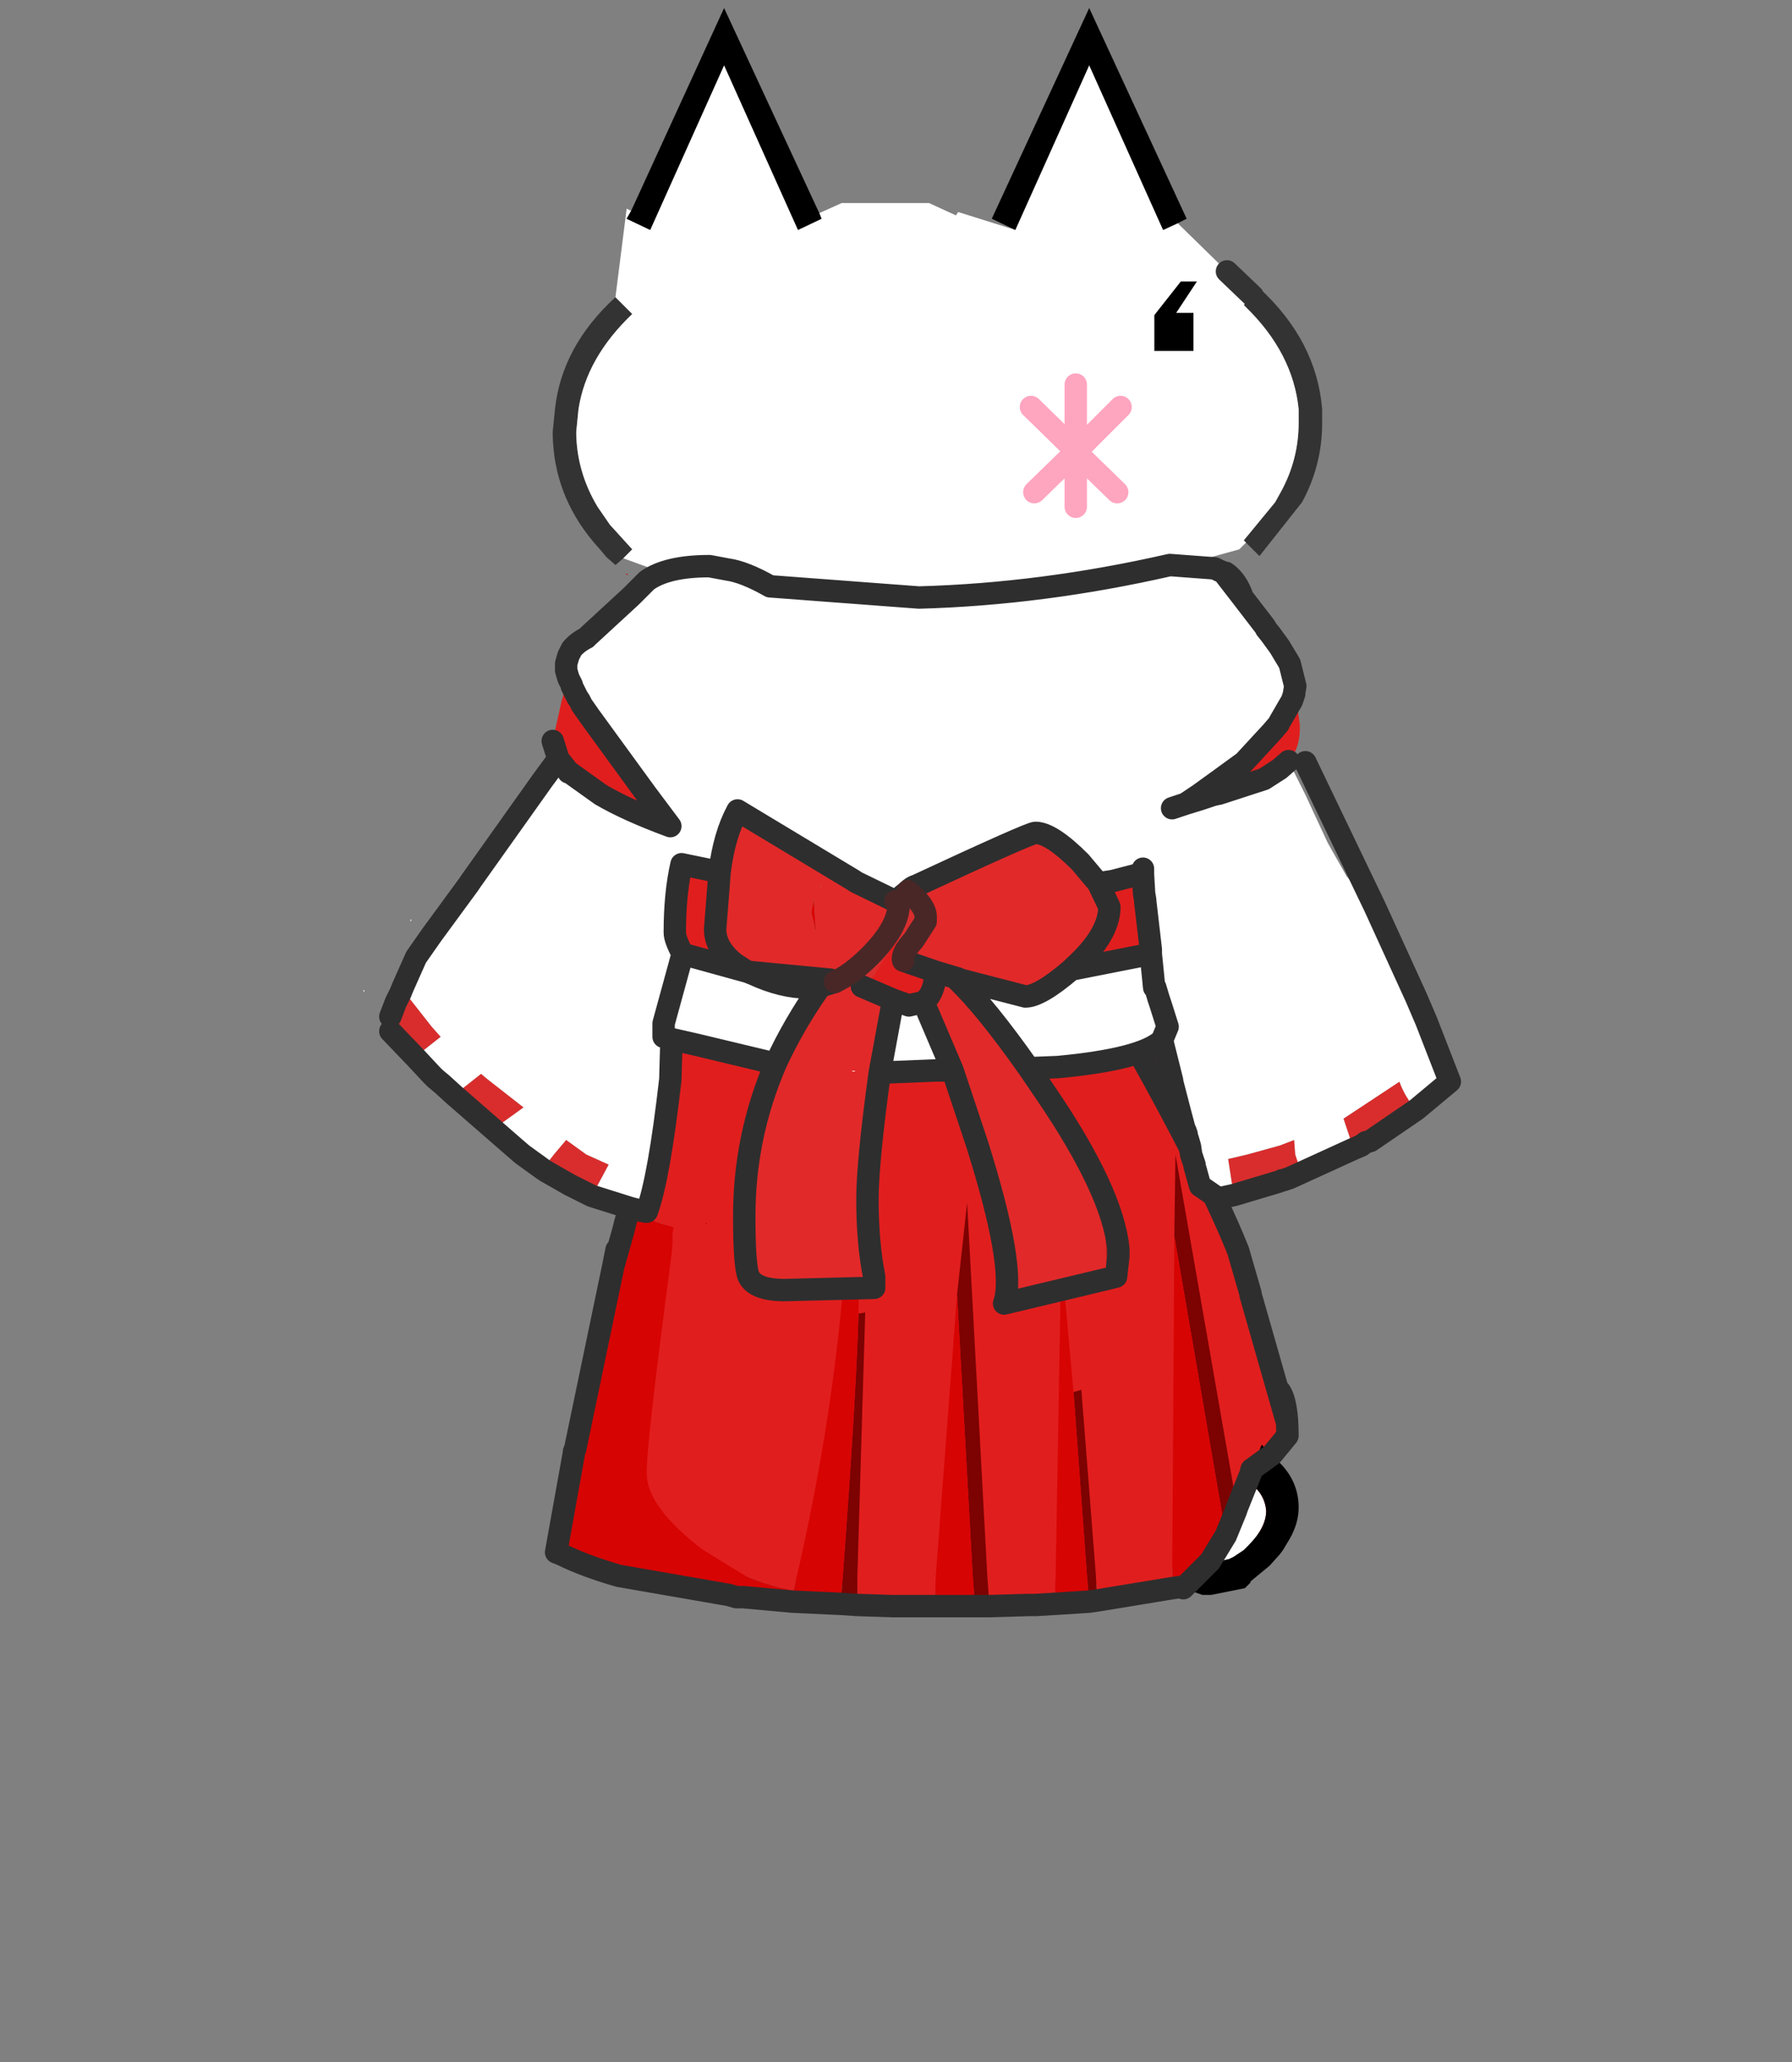 <svg xmlns="http://www.w3.org/2000/svg" xmlns:xlink="http://www.w3.org/1999/xlink" height="184" width="160"><rect width="100%" height="100%" fill="#808080" stroke="none"/><defs><g id="h"><path d="M-.9-26.15l1.1-.05.45.05H-.9m-11.25 9.3q.9-3.05 1.1-4.35l1.1-5.55q-.75 4.95-2.1 9.9h-.1" fill="#fc1f1f" fill-rule="evenodd" transform="translate(15.8 27.4)"/><path d="M.65-26.15l5.4.2 3.45-.1q4.2 7.35 5.65 11l.55 1.9v.05l1.6 5.6-.3-1.3q.35.5.35 2l-.7.85-.45-.45-.45 1.1-.05.2-.1.25-.5 1.25-2.75-15.75-.05 3.65L12.2 0 8.85.55 8.8-.55l-.65-8.3-.35.1-.55-6.1L7-.55 6.95.7 6.1.75h-.3L4.05.8l-.1-1.35-.9-16.65-.45 4.1L1.65-.55 1.6.8H-.3L-1.85.75v-1.3l.35-11.75-.3.05q.05-2.3-.05-2.85v-.05h-.3l-.25.65Q-2.9-7.7-4.55-.55L-4.7.1q-1.1-.2-2.15-.65l-1.95-1.2q-2.45-1.9-2.45-3.35-.05-1.1 1.1-9.75l.05-.5v-.45l.05-.3q-.9-.25-1.65-.6.45-.55.7-1.4l-.9 1.35-.1-.05-.05-.05q1.35-4.95 2.1-9.9v-.15q1.85.7 5.15.75H.65m-9.2 9.9l-.05-.05-.05.05h.1" fill="#e11e1e" fill-rule="evenodd" transform="translate(15.8 27.4)"/><path d="M8.85.55L8.5.6 8.4-.55l-.6-8.2.35-.1.65 8.3.05 1.1M4.05.8H3.4L3.3-.55 2.6-13.1l.45-4.1.9 16.65.1 1.35m-5.9-.05L-2.6.7l.1-1.25q.6-8.1.7-11.7l.3-.05-.35 11.75v1.3M12.3-15.7l.05-3.65L15.1-3.6l-.05.15-.45 1.1-2.3-13.35" fill="#7d0202" fill-rule="evenodd" transform="translate(15.8 27.4)"/><path d="M12.7 0l-.15-.05-.35.05.1-15.7 2.3 13.35-.7 1.15L12.7 0M8.5.6L6.95.7 7-.55l.25-14.3.55 6.1.6 8.2L8.5.6M3.4.8H1.6l.05-1.35.95-12.55.7 12.55L3.4.8m-6-.1L-4.75.6l-1.1-.1-1.1-.1h-.3L-7.6.3l-4.9-.85q-1.55-.45-2.55-.95l-.25-.1.8-4.45v-.05l.05-.1 1.7-8.15.15-.75.05-.25v-.05l.3-1.5.1.05h.1l.05.05.1.05.15.05h.05q.75.35 1.65.6l-.05.3v.45l-.05.5q-1.15 8.65-1.1 9.75 0 1.45 2.45 3.35l1.95 1.2Q-5.8-.1-4.7.1l.15-.65Q-2.9-7.7-2.4-14.5l.25-.65h.3v.05q.1.55.05 2.85-.1 3.6-.7 11.7L-2.6.7m-9.6-17.05l.15-.5-.15.5-.3.9.2-.5.1-.25.2-.6-.2.45m-.55 2l.45-1.6-.45 1.6" fill="#d70404" fill-rule="evenodd" transform="translate(15.8 27.4)"/><path d="M15.1-3.6l.5-1.25.25.3q.5.45.55 1.1 0 .75-.8 1.55l-.05.05-.15.15-.45.3-.2.1-.65.15-.2-.05.7-1.15.45-1.1.05-.15" fill="#fff" fill-rule="evenodd" transform="translate(15.8 27.4)"/><path d="M16.65-5.95l.35.35q.85.85.85 2 0 .7-.4 1.4l-.3.5-.15.2-.45.5-.85.7v.05l-.2.2-.05.05-1.5.3h-.4L12.7 0l1.2-1.2.2.05.65-.15.2-.1.45-.3.15-.15.05-.05q.8-.8.8-1.55-.05-.65-.55-1.1l-.25-.3.1-.25.05-.2.45-1.1.45.45-.9.65.9-.65" fill-rule="evenodd" transform="translate(15.8 27.4)"/><path d="M-8.55-16.25h-.1l.05-.05.05.05m-3.35-.5l.9-1.35q-.25.85-.7 1.4h-.05l-.15-.05m-.3.4l.2-.45-.2.6-.1.25-.2.5.3-.9-.1.4.1-.4" fill="#a70303" fill-rule="evenodd" transform="translate(15.8 27.4)"/><path d="M-.9-26.15l1.1-.05.45.05 5.4.2 3.45-.1q4.2 7.35 5.65 11l.55 1.9v.05l1.6 5.6M17-8.8q.35.5.35 2l-.7.85-.9.65m-3.2 5.25L12.2 0 8.85.55 8.5.6 6.95.7 6.1.75h-.3L4.05.8H-.3L-1.85.75-2.6.7-4.75.6l-1.1-.1-1.1-.1h-.3L-7.6.3l-4.9-.85q-1.55-.45-2.55-.95l-.25-.1.8-4.45v-.05l.05-.1 1.7-8.15.15-.75m2.65-11.8q1.85.7 5.15.75H.65M15.1-3.6l.5-1.25.1-.25.05-.2M14.6-2.35l-.7 1.15L12.7 0m2.4-3.6l-.05.15-.45 1.1m-26.65-14.5q1.35-4.95 2.1-9.9m-2.1 9.9l-.15.5-.1.4-.45 1.6" fill="none" stroke="#2e2e2e" stroke-linecap="round" stroke-linejoin="round" transform="translate(15.8 27.4)"/></g><g id="i"><use height="35.45" transform="translate(8.45)" width="34.35" xlink:href="#a"/><use height="6.45" transform="translate(29.3 16.3)" width="5" xlink:href="#b"/><use height="3.1" transform="matrix(1.027 0 0 1 34.178 12.2)" width="4.65" xlink:href="#c"/><use height="34" transform="translate(0 24.3)" width="49" xlink:href="#d"/></g><g id="a"><path d="M39.4 23.85l-.1-.1 1.4-1.7.25-.45q.8-1.45.8-3.1v-.6q-.25-2.5-2.35-4.55l-.1-.1.4-.4.3-.35q2.55 2.35 2.8 5.4v.6q0 1.9-.9 3.55l-1.9 2.4-.6-.6M11.25 12.9l.75.75Q9.95 15.6 9.6 17.9l-.1 1v.15q.05 1.7.95 3.2l.55.8 1 1.1-.4.4-.35.3-.4-.35-.25-.3-.35-.4q-1.75-2.1-1.8-4.75v-.15l.1-1q.3-2.8 2.7-5" fill="#333" fill-rule="evenodd" transform="translate(-8.45)"/><path d="M39.7 12.85l-.4.4.1.1q2.1 2.05 2.35 4.55v.6q0 1.65-.8 3.1l-.25.45-1.4 1.7.1.1-.3.3-3.25.9v3.4H30.9l-7.2 7-7.85-7h-.15l-1.9-3.1-2.2-.8.4-.4-1-1.1-.55-.8q-.9-1.5-.95-3.2v-.15l.1-1q.35-2.3 2.4-4.25l-.75-.75.5-3.95.2.1-.2.35 1.05.5 3.3-7.35 3.3 7.35 1.05-.5-.1-.25 1-.45h3.9l1.2.55.1-.15 2.55.8 3.3-7.35 3.3 7.35.65-.3 2.2 2.15 1.15 1.1-1.15-1.1 1.15 1.1" fill="#fff" fill-rule="evenodd" transform="translate(-8.45)"/><path d="M36.35 9.6l-.65.3-3.3-7.35-3.3 7.35-1.05-.5L32.4 0l4.35 9.4-.4.2m-16-.45l.1.25-1.05.5-3.3-7.35-3.3 7.35-1.05-.5.2-.35L16.1 0l4.25 9.15" fill-rule="evenodd" transform="translate(-8.45)"/><path d="M39.7 12.85l-1.15-1.1" fill="none" stroke="#333" stroke-linecap="round" stroke-linejoin="round" transform="translate(-8.45)"/></g><g id="d"><path d="M41.45 30.9l.1-.3.1.3h-.2M9.2 34.1h-.05L9.1 34l.25-.05-.15.15m-7.55 9.85l.3.1 1.1 1.4.4.45-.95.75-.15.2-1.15-1.2V45l.25-.65.2-.4m2.4 4.55l1.2-.95.3.25 1.6 1.25-1.25.9-1.85-1.45M8 51.8l.5-.65.55-.65.9.65 1 .45-.75 1.4-.5-.25-.5-.25-1.05-.6-.15-.1m13.85-12.9l.15.05V39l-.15-.1m1.9.95l.55-.45q.8.65.8 1.15v.2q-1.2.55-2.05 2l-.4.65-.4.25-1.05-.2h-.15q.75-.35 1.55-1.15 1.3-1.3 1.3-2.35l-.15-.1m15.15 13.1l-.1-.3-.2-1.3.85-.2 1.45-.4.65-.25.05.65.15.45.15.35-.55.25-.3.1H41l-.1.05-2 .6m5.3-2.05l-.45-1.35 2.5-1.65q.25.7.75 1.25l-2.05 1.4-.2.05-.2.15-.35.15m-6.85-15.6l-.65.2.6-.4.05.2" fill="#d92d2d" fill-rule="evenodd" transform="translate(0 -24.3)"/><path d="M41.55 30.6l-.1.3-.55.95-.05.1-.3.35-1.2 1.3-.05.05-1.1.8-.9.65-.6.4.65-.2.6-.2.25-.05 2-.65.7-.45.4-.35.75 1.5 1 2.15.85 1.5 1.25 1.35L47 44.15l-1.85-4.05.25.25q.95.9 1.35 2.8l.25 1 .45 1.05 1.05 2.7-1.05-2.7.85 1.1.5 1.2v.1l-.3.3-1.5 1.25q-.5-.55-.75-1.25l-2.5 1.65.45 1.35-2.3 1.05-.15-.35-.15-.45-.05-.65-.65.25-1.45.4-.85.2.2 1.3.1.3-.45.1-.25.05h-.05l-.8-.55-.25-.9v-.05l-.1-.3-.05-.15-.05-.35-.1-.35-.05-.1v-.1l-.05-.15-.05-.1-.2-.75-.35-1.35v-.05l-.45-1.8.25-.6-.3-.95-.1-.3.1.3.3.95-.25.6q-.9.85-4.65 1.2l-1.3.05q-1.9-2.7-3.2-3.95h.15l2.9.75q.65 0 2.05-1.2l3.3-.65.25-.05v-1.7l-.25-.65v-.05l-.05-.3.05-.1.05-.35-.05-.1v-.15l-.1-.1v-.3.2l-1.35.35-.65.1-.8-.95q-1.3-1.3-2-1.3-.25 0-5.3 2.35-.2.05-.4.25l-.55.45L22 39v-.05l-.15-.05-5.15-3.1q-.6 1.1-.8 2.75l-1.7-.35q-.3 1.3-.3 3.05 0 .3.35.95l-.85 3.1v.6l.35.1-.35-.1v-.6l.85-3.1 2.9.8.25.1q1.3.6 2.45.6l.55-.05-.55.05q-1.15 0-2.45-.6l-.25-.1-2.9-.8 2.35.45.55.35-.55-.35 4.15.4.05.1.05.2v.05l.2.05-.65.2q-1.2 1.7-2 3.45l-3.55-.85-1.1-.25-.05 1.8q-.5 4.4-1.05 5.9h-.05l-.25-.05-.4-.1L10.2 53l.75-1.4-1-.45-.9-.65-.55.65-.5.65-.9-.65-.35-.3-2.7-2.35-.55-.5-.3-.25-.15-.15-.7-.75.15-.2.95-.75-.4-.45-1.1-1.4-.3-.1.1-.25.6-1.35.7-1L4.7 39.1l.1-.15 3.2-4.5.7-.95.4.5-.4-.5.05-.05.6.35v.15L9.1 34l.05.1h.05l1.4 1q1.2.7 3.1 1.4l-1.05-1.4-2.55-3.5-.35-.5-.1-.2-.1-.15-.25-.5v-.05l-.15-.3-.1-.35.1-.15.1-.15.05-.1.65-1.05.1-.1 1.9-1.75.45-.45.25-.25q.9-.65 2.8-.65l.8.15q.75.1 1.9.75l6.65.5q5.5-.15 11.2-1.45l2 .15.2.1.25.1h-.05l.85 1.1 1 1.3.05.1 1.25 2.85v.05M4.05 48.5l1.85 1.45 1.25-.9-1.6-1.25-.3-.25-1.2.95m31.25-4.8l-.15-1.5.15 1.5.1.45V45v-.1l.1-.1v-.3l-.15-.8.15.5v-.25l-.1-.1v-.15h-.1m.8-8l.6-.2-.6.2m-22.15-1.6h-.1.1M2.1 40.75v-.1l.05.05-.05.05M0 43.9v-.1l.05.05-.05.05m40.4-12.05l-.15.05h.05l.1-.05M28.85 28.6v-.05l-.05.05v.05l.05-.05m-.2.15l-.15.05v.1l.15-.15M25 44.35l1.3 3.05h-.75l-1.2.05-1.3.05.6-3.25.7.25.65-.15m-3 3.1h-.2l.05-.05.15.05m-1.15-4.1l-3.7-.35 3.7.35" fill="#fff" fill-rule="evenodd" transform="translate(0 -24.3)"/><path d="M41.45 30.9h.2l.15 1.05q.05 1.05-.5 1.65l-.4.35-.7.45-2 .65-.25.05-.6.2-.05-.2.9-.65 1.1-.8.05-.05 1.2-1.3.3-.35.05-.1.55-.95m-32.4-1.35l.1.35.15.3v.05l.25.5.1.15.1.2.35.5 2.55 3.5 1.05 1.4q-1.9-.7-3.1-1.4l-1.4-1 .15-.15v-.15l-.6-.35-.05.05-.25-.8.4-1.8.05-.15.1-.55.05-.65m3.3 24.1l.25.05h.05l-.45.45.05-.2.1-.3m1.9-11.45q-.35-.65-.35-.95 0-1.75.3-3.05l1.7.35-.2 2.55q0 .85.9 1.55l-2.35-.45m18.55-3.15l.65-.1 1.35-.35v.05l.05.85.05.3v.05l.25 2.15v.2l-.25.05-3.3.65.1-.1q1.6-1.45 1.6-2.7l-.5-1.05M25.55 43l-.05.4q-.1.65-.5.95l-.65.15-.7-.25-1.4-.6.4-.25.4-.65q.85-1.45 2.05-2l-.55.85q-.55.6-.45.9l1.45.5m.95.35l.05-.05.1.05h-.15" fill="#e11e1e" fill-rule="evenodd" transform="translate(0 -24.3)"/><path d="M38.4 25.2h.1-.1m-26.7.05h.1v.05l-.1-.05" fill="#d70404" fill-rule="evenodd" transform="translate(0 -24.3)"/><path d="M13.95 34.1h-.1.1m26.45-2.25l-.1.05h-.05l.15-.05m-19.95 7.3l-.05.1v-.1h.05" fill="#fc1f1f" fill-rule="evenodd" transform="translate(0 -24.3)"/><path d="M34.8 38.6v-.2.3-.1m.1 1.25l.25.65V42l-.25-2.15M9.35 33.8v.15-.15M35.4 48.05h-.05.05" fill="#6a6a6a" fill-rule="evenodd" transform="translate(0 -24.3)"/><path d="M15.9 38.55q.2-1.65.8-2.75l5.15 3.1.15.1 1.75.85.15.1q0 1.05-1.3 2.35-.8.8-1.55 1.15l-.2-.05v-.05l-.05-.2-.05-.1-4.15-.4q-.9-.7-.9-1.55l.2-2.55m8.4.85q.2-.2.4-.25 5.05-2.35 5.3-2.35.7 0 2 1.3l.8.95.5 1.05q0 1.25-1.6 2.7l-.1.1q-1.4 1.2-2.05 1.2l-2.9-.75-.1-.05-1-.3 1 .3-.05.05q1.3 1.25 3.2 3.95l.75 1.1q3 4.4 3.25 6.95L33.1 54l.1 2.7-4.6 1.1q.55-1.55-1.2-7.1l-1.1-3.3-1.3-3.05q.4-.3.5-.95l.05-.4-1.45-.5q-.1-.3.45-.9l.55-.85v-.2q0-.5-.8-1.15m-4.3.95l.2.9-.1-1.5-.1.6m.45-1.2h-.05v.1l.05-.1m.6 4.3h.15l1.05.2 1.4.6-.6 3.25q-.55 4-.55 5.65 0 1.95.3 3.45v.5l-4 .1q-1.3 0-1.6-.6-.2-.45-.2-2.7 0-3.55 1.4-6.8.8-1.75 2-3.45l.65-.2m.95 4l-.15-.05-.05.05h.2m10.25 4.25l-.25.1.25-.05v-.05" fill="#e22929" fill-rule="evenodd" transform="translate(0 -24.3)"/><path d="M34.8 38.7l.1.1v.15l.05.1-.05.35-.05.1-.05-.85v.05M20 40.35l.1-.6.1 1.5-.2-.9" fill="#df0202" fill-rule="evenodd" transform="translate(0 -24.3)"/><path d="M35.3 43.7h.1v.15l.1.1v.25l-.15-.5.15.8v.3l-.1.1v.1-.85l-.1-.45" fill="#333" fill-rule="evenodd" transform="translate(0 -24.3)"/><path d="M33.2 56.7l-.1-2.7.6 1.35v.35l-.1.9-.4.1" fill="#b42121" fill-rule="evenodd" transform="translate(0 -24.3)"/><path d="M41.55 30.6l-.1.3-.55.95-.05.1-.3.35-1.2 1.3-.05.05-1.1.8-.9.65-.6.4-.6.2m4.2-8l-.05-.1-1-1.3-.85-1.1m.05 0l-.25-.1-.2-.1-2-.15q-5.7 1.3-11.2 1.45l-6.65-.5q-1.15-.65-1.9-.75l-.8-.15q-1.9 0-2.8.65l-.25.25-.45.45-1.9 1.75m-1 1.55l.1.35.15.3v.05l.25.5.1.15.1.2.35.5 2.55 3.5 1.05 1.4q-1.9-.7-3.1-1.4l-1.4-1h-.05L9.1 34l-.4-.5-.7.95-3.2 4.5-.1.15-1.65 2.25-.7 1-.6 1.35-.1.25m.7 2.9l.7.75.15.15.3.25.55.5 2.7 2.35.35.3.9.65m2.2 1.2l1.75.55.4.1.25.05m.05 0q.55-1.5 1.05-5.9l.05-1.8-.35-.1v-.6l.85-3.1q-.35-.65-.35-.95 0-1.75.3-3.05l1.7.35q.2-1.65.8-2.75l5.15 3.1.15.1 1.75.85.55-.45q.2-.2.4-.25 5.05-2.35 5.3-2.35.7 0 2 1.3l.8.95.65-.1 1.35-.35v-.2m.05 1.1l.05.3v.05m.25 2.15v.2l.15 1.5m.2.5l.1.3.3.95-.25.6.45 1.8v.05l.35 1.35.2.75.05.1.05.15v.1l.05.1.1.35.05.35.05.15.1.3v.05l.25.9.8.55h.05l.25-.05.45-.1m3-1l2.3-1.05m2.8-1.75l1.5-1.25-1.05-2.7-.45-1.05-1.85-4.05-3.1-6.45m-.75-.05l-.4.35-.7.45-2 .65-.25.05-.6.2-.65.2m4.85-4.95l.05-.3-.25-1-.45-.75-.4-.55-.2-.25M9.05 29.55v-.3l.1-.35.15-.3q.25-.3.65-.5M8.7 33.5l-.25-.8M1.2 45l.25-.65.2-.4m.7 2.9l-1.15-1.2m19.2-2l-.55.05q-1.15 0-2.45-.6l-.25-.1-2.9-.8m2.35.45q-.9-.7-.9-1.55l.2-2.55M17.15 43l-.55-.35m1.8 4.45l-3.55-.85-1.1-.25m24.7-20.8h.05q.5.35.75 1.1m-12.7 17l-1-.3-.05.4q-.1.65-.5.95l1.3 3.05 1.1 3.3q1.75 5.55 1.2 7.1l4.6-1.1m.5-1.35q-.25-2.55-3.25-6.95l-.75-1.1q-1.9-2.7-3.2-3.95m.05-.05l.1.05 2.9.75q.65 0 2.05-1.2l.1-.1q1.6-1.45 1.6-2.7l-.5-1.05m-8.7 3.45l1.45.5m-1.9 1.25l.7.25.65-.15m-2.75-.7l1.4.6-.6 3.25 1.3-.05 1.2-.05h.75m-5.25-3.95l-.65.2q-1.2 1.7-2 3.45-1.4 3.25-1.4 6.8 0 2.25.2 2.7.3.6 1.6.6l4-.1v-.5q-.3-1.5-.3-3.45 0-1.65.55-5.65m11.75-8.85v-.05m.05.9l-.05-.85m-3.2 4.25l3.3-.65m.25-.25l-.25-2.15m.45 3.85l.15.5m.15 1.85q-.9.85-4.65 1.2l-1.3.05M17.15 43l3.7.35m12.85 12v.35l-.1.9-.4.1m-23-3.7l-.5-.25-.5-.25-1.05-.6-.15-.1m39-2.65l-2.05 1.4-.2.05-.2.15-.35.15m-2.3 1.05l-.55.25-.3.1H41l-.1.05-2 .6" fill="none" stroke="#2e2e2e" stroke-linecap="round" stroke-linejoin="round" transform="translate(0 -24.3)"/><path d="M21.05 43.45q.75-.35 1.55-1.15 1.3-1.3 1.3-2.35l-.15-.1m1.35.9v-.2q0-.5-.8-1.15m.8 1.35l-.55.85q-.55.6-.45.9" fill="none" stroke="#492727" stroke-linecap="round" stroke-linejoin="round" transform="translate(0 -24.3)"/></g><use height="6.45" width="5" xlink:href="#e" id="b"/><use height="6.45" width="5" xlink:href="#f" id="e"/><use height="3.1" transform="translate(1.1)" width="1.85" xlink:href="#g" id="c"/><path d="M2-1.7l-2 2 1.85 1.8M0 .3V.25v2.5M0 .3l-1.85 1.8M-2-1.7L0 .25V-2.7" fill="none" stroke="#fea5c0" stroke-linecap="round" stroke-linejoin="round" transform="translate(2.5 3.2)" id="f"/><path d="M1.45.15h.7l-.9 1.4H2v1.7H.3v-1.6L1.45.15" fill-rule="evenodd" transform="translate(-.3 -.15)" id="g"/></defs><path d="M61.043 104.127l-9.847 32.803 16.966 4.082 16.135 1.044 11.231-.205 10.615-2.198 7.133-3.164 1.375-2.286-10.876-40.87-.511-5.357-29.946-6.948 2.344 28.178-8.876.593z" fill="#e11e1e" fill-rule="evenodd"/><g transform="matrix(2 0 0 2 80.251 141.719)"><use height="28.7" transform="translate(-15.8 -27.4)" width="33.65" xlink:href="#h"/><use height="58.3" transform="translate(-23.9 -70.5)" width="49" xlink:href="#i"/></g></svg>